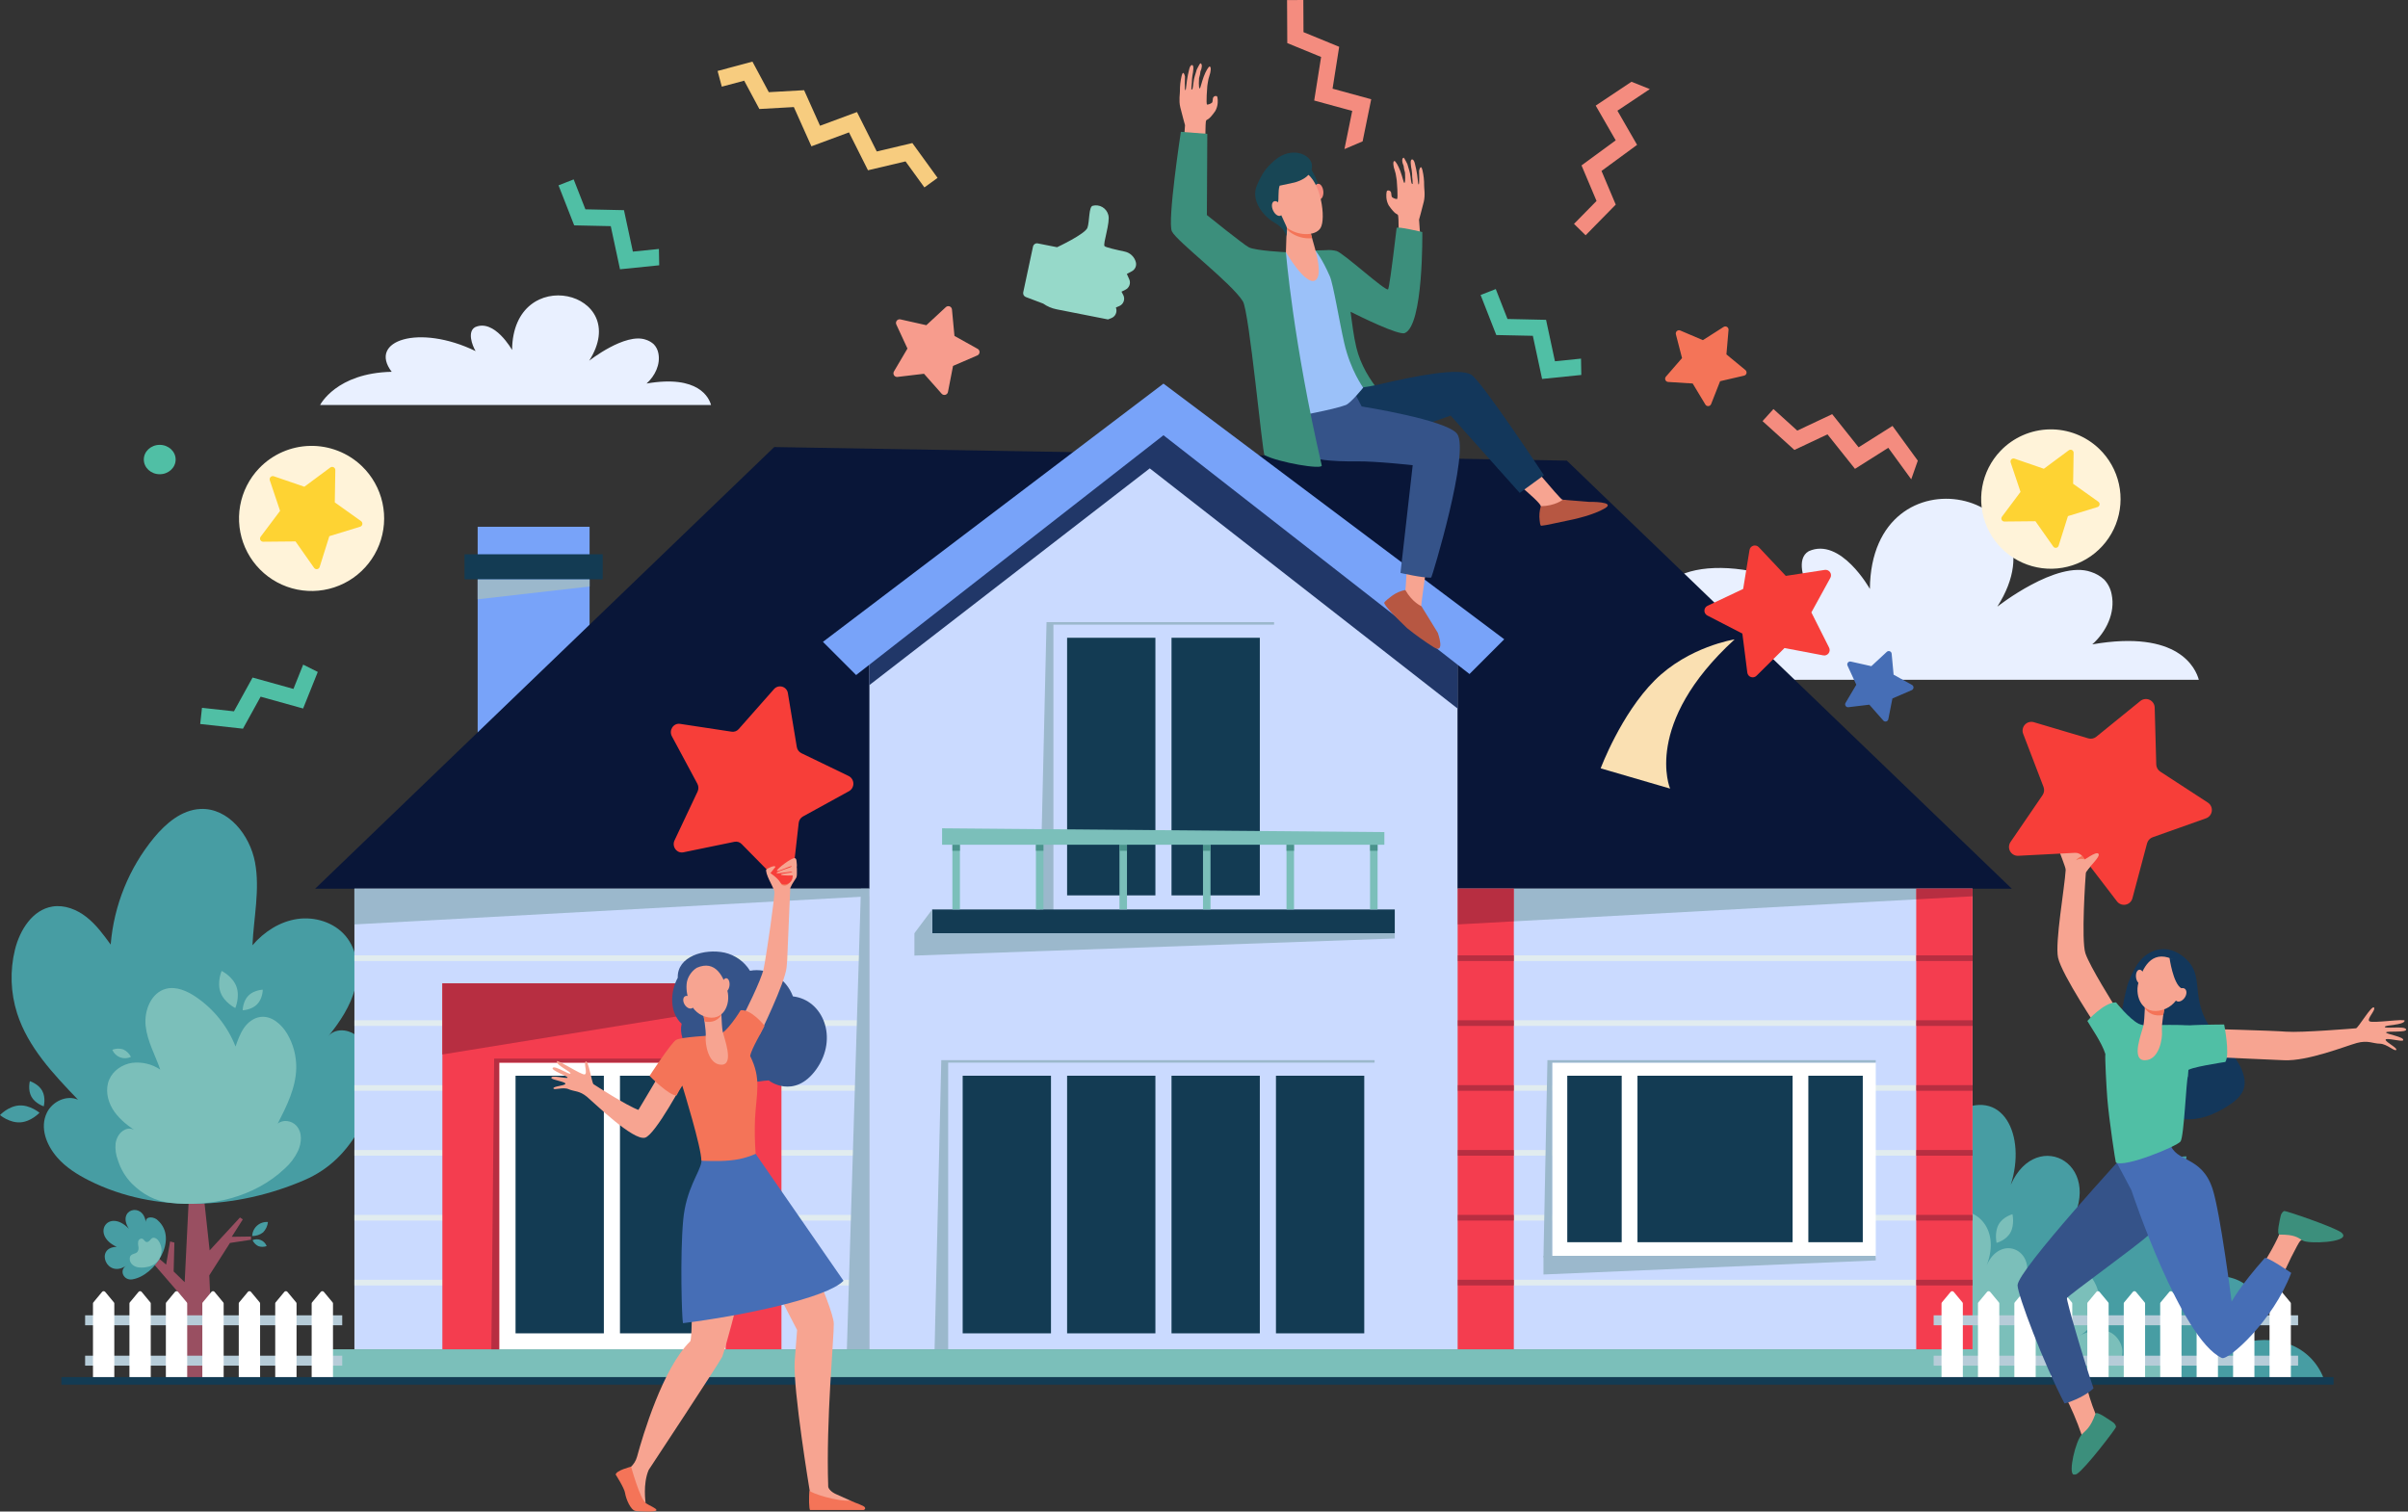 <svg width="446" height="280" viewBox="0 0 446 280" fill="none" xmlns="http://www.w3.org/2000/svg">
<rect x="0" y="0" width="446" height="280" fill="#333333" stroke="none"/>
<g clip-path="url(#clip0)">
<path d="M287.581 125.929H407.257C406.685 123.819 403.534 116.588 387.52 119.364C390.111 117.057 391.828 113.497 391.112 110.102C390.924 109.069 390.44 108.113 389.718 107.351C389.022 106.713 388.195 106.235 387.295 105.951C380.987 103.681 369.937 112.378 369.937 112.378C383.466 91.121 346.583 82.191 346.333 109.099C346.333 109.099 340.925 99.433 335.007 102.106C332.603 103.481 334.088 107.623 335.167 109.439C317.887 101.043 302.157 106.195 309.484 115.773C292.488 116.132 287.581 125.929 287.581 125.929Z" fill="#E9F0FF"/>
<path d="M59.293 75.019H131.693C131.346 73.741 129.439 69.368 119.752 71.046C121.315 69.649 122.356 67.495 121.94 65.442C121.825 64.818 121.532 64.24 121.096 63.779C120.676 63.392 120.175 63.102 119.63 62.931C115.813 61.556 109.127 66.82 109.127 66.82C117.314 53.951 94.998 48.552 94.847 64.835C94.847 64.835 91.575 58.987 87.992 60.606C86.539 61.437 87.436 63.941 88.089 65.041C77.633 59.962 68.118 63.078 72.55 68.874C62.26 69.09 59.293 75.019 59.293 75.019Z" fill="#E9F0FF"/>
<path d="M109.201 97.579H88.47V135.984H109.201V97.579Z" fill="#78A3F9"/>
<path d="M88.47 107.308V111.015L109.201 108.639V107.308H88.47Z" fill="#9BB8CC"/>
<path d="M111.633 102.675H86.035V107.307H111.633V102.675Z" fill="#133B53"/>
<path d="M361.571 255.796H430.539C430.046 254.277 429.222 252.886 428.127 251.724C427.032 250.562 425.693 249.657 424.206 249.075C421.127 247.871 417.713 248.056 414.55 248.959C415.131 248.794 415.913 247.749 416.319 247.306C417.294 246.246 418.076 245.133 418.298 243.673C418.414 242.865 418.364 242.041 418.149 241.254C417.933 240.466 417.559 239.731 417.047 239.094C415.35 236.937 412.393 236.162 409.745 236.44C409.611 236.44 409.479 236.468 409.348 236.49C408.83 236.57 408.323 236.707 407.835 236.899C405.713 237.728 403.84 239.178 402.237 240.772C401.924 241.085 401.633 241.379 401.358 241.71C401.358 241.71 405.844 237.984 406.897 235.146C410.786 227.096 402.559 215.412 392.315 218.719C388.201 220.454 384.841 224.002 382.624 228.184C390.821 215.915 377.235 208.463 372.412 219.5C375.394 210.398 370.943 200.882 361.95 206.221C361.815 206.268 361.703 206.331 361.571 206.381V255.796Z" fill="#479DA3"/>
<path d="M361.571 255.796H402.208C401.918 254.901 401.433 254.082 400.789 253.397C400.144 252.712 399.355 252.179 398.479 251.835C396.666 251.129 394.653 251.235 392.79 251.77C393.728 249.922 392.443 247.431 390.624 246.709C388.804 245.987 386.773 246.59 385.022 247.487C386.532 246.781 387.663 245.299 388.282 243.623C390.574 238.881 385.725 231.995 379.692 233.933C377.267 234.955 375.288 237.059 373.981 239.51C378.808 232.283 370.805 227.891 367.964 234.393C370.73 227.281 365.394 223.108 361.578 224.702L361.571 255.796Z" fill="#7BBFBA"/>
<path d="M403.706 216.925C402.615 217.906 401.037 217.775 401.037 217.775C401.037 217.775 401.227 216.05 402.318 215.068C403.409 214.086 404.988 214.218 404.988 214.218C404.988 214.218 404.797 215.956 403.706 216.925Z" fill="#479DA3"/>
<path d="M372.362 228.325C371.55 229.788 369.799 230.232 369.799 230.232C369.799 230.232 369.365 228.3 370.177 226.837C370.99 225.374 372.741 224.93 372.741 224.93C372.741 224.93 373.175 226.859 372.362 228.325Z" fill="#7BBFBA"/>
<path d="M400.396 213.039C400.858 215.105 399.771 217.178 399.771 217.178C399.771 217.178 397.933 215.896 397.467 213.827C397.001 211.757 398.092 209.688 398.092 209.688C398.092 209.688 399.93 210.97 400.396 213.039Z" fill="#479DA3"/>
<path d="M32.682 255.611L33.742 240.241L25.236 230.395L25.758 229.973L30.772 234.264L31.506 229.973L32.3 230.179L32.163 235.53L34.204 237.515L34.979 221.811L30.816 216.656L31.278 216.259L35.592 219.707L35.87 211.495H36.996L37.74 221.592L38.831 231.626L44.445 225.534L44.973 225.884L42.925 229.107L46.495 229.057V229.654L42.594 230.248L38.765 236.249L39.637 255.611H32.682Z" fill="#994F61"/>
<path d="M68.983 200.014C69.052 198.101 68.908 196.125 68.105 194.387C67.301 192.649 65.729 191.174 63.832 190.902C62.734 190.745 61.509 191.052 60.834 191.927C62.972 189.27 64.926 186.357 65.767 183.049C66.607 179.742 66.192 175.963 63.991 173.359C61.872 170.858 58.333 169.764 55.085 170.233C51.837 170.702 48.896 172.609 46.761 175.103C46.989 169.967 48.174 164.788 47.233 159.739C46.292 154.691 42.278 149.63 37.142 149.855C33.663 150.011 30.734 152.503 28.515 155.188C23.892 160.814 21.096 167.717 20.5 174.975C19.165 173.14 17.805 171.28 16.023 169.88C14.242 168.479 11.941 167.566 9.7 167.932C6.014 168.532 3.67 172.287 2.773 175.91C1.816 179.805 1.953 183.888 3.17 187.71C5.176 193.984 9.884 198.963 14.451 203.715C12.354 202.777 9.709 204.027 8.693 206.1C7.315 208.913 8.627 212.124 10.544 214.349C12.153 216.225 14.295 217.572 16.499 218.682C28.871 224.893 43.929 223.996 56.414 218.591C61.05 216.581 64.285 213.277 66.748 208.826L66.776 208.773C68.255 206.122 68.88 203.058 68.983 200.014Z" fill="#479DA3"/>
<path d="M29.249 226.081C28.671 225.412 26.964 225.143 26.996 226.368C26.492 222.589 21.556 224.021 23.87 227.619C20.075 223.677 16.711 228.722 21.622 230.97C17.449 231.054 19.781 237.009 23.438 234.408C21.957 235.299 22.901 237.253 24.498 236.996C28.74 236.315 33.079 229.544 29.249 226.081Z" fill="#479DA3"/>
<path d="M21.841 214.933C21.456 213.939 21.308 212.869 21.41 211.807C21.56 210.754 22.16 209.719 23.126 209.272C23.399 209.13 23.705 209.062 24.013 209.074C24.321 209.086 24.621 209.178 24.883 209.341C23.32 208.266 21.816 207.031 20.841 205.406C19.866 203.78 19.484 201.704 20.238 199.966C20.963 198.291 22.669 197.153 24.476 196.884C26.305 196.667 28.151 197.11 29.681 198.135C28.743 195.44 27.28 192.877 26.974 190.038C26.668 187.2 27.993 183.871 30.759 183.161C32.635 182.686 34.592 183.546 36.202 184.618C39.56 186.871 42.149 190.096 43.623 193.861C44.042 192.674 44.467 191.467 45.186 190.423C45.905 189.379 46.986 188.547 48.237 188.379C50.294 188.11 52.138 189.729 53.194 191.505C54.325 193.423 54.905 195.617 54.87 197.844C54.804 201.501 53.094 204.902 51.431 208.16C52.397 207.328 54.007 207.575 54.87 208.506C56.051 209.776 55.867 211.701 55.204 213.195C54.603 214.442 53.762 215.557 52.729 216.478C47.139 221.757 38.99 223.686 31.488 222.805C28.7 222.492 26.449 221.242 24.429 219.263C24.423 219.255 24.416 219.247 24.408 219.241C23.228 218.025 22.349 216.55 21.841 214.933V214.933Z" fill="#7BBFBA"/>
<path d="M7.818 202.057C8.527 203.345 8.105 204.94 8.105 204.94C8.105 204.94 6.543 204.449 5.824 203.161C5.105 201.873 5.533 200.279 5.533 200.279C5.533 200.279 7.108 200.773 7.818 202.057Z" fill="#479DA3"/>
<path d="M3.564 204.78C5.583 204.661 7.315 206.131 7.315 206.131C7.315 206.131 5.767 207.791 3.751 207.909C1.735 208.028 0 206.559 0 206.559C0 206.559 1.544 204.899 3.564 204.78Z" fill="#479DA3"/>
<path d="M47.846 230.842C47.372 230.604 46.993 230.213 46.77 229.732C47.014 229.625 47.276 229.569 47.542 229.566C47.808 229.564 48.072 229.616 48.317 229.719C48.562 229.821 48.784 229.972 48.969 230.163C49.154 230.354 49.298 230.581 49.393 230.829C48.894 231.009 48.348 231.013 47.846 230.842V230.842Z" fill="#479DA3"/>
<path d="M48.727 228.294C48.151 228.74 47.44 228.978 46.711 228.969C46.723 228.604 46.809 228.245 46.964 227.914C47.118 227.583 47.339 227.287 47.612 227.044C47.885 226.8 48.204 226.615 48.55 226.499C48.897 226.383 49.263 226.339 49.627 226.368C49.554 227.094 49.236 227.772 48.727 228.294V228.294Z" fill="#479DA3"/>
<path d="M47.624 186.037C46.599 187.091 44.951 187.147 44.951 187.147C44.951 187.147 44.967 185.5 45.992 184.446C47.017 183.393 48.668 183.333 48.668 183.333C48.668 183.333 48.665 184.984 47.624 186.037Z" fill="#7BBFBA"/>
<path d="M22.81 194.387C23.436 194.675 23.945 195.167 24.254 195.784C23.942 195.933 23.603 196.017 23.257 196.031C22.912 196.045 22.567 195.989 22.244 195.865C21.921 195.742 21.626 195.554 21.378 195.313C21.13 195.073 20.933 194.784 20.8 194.465C21.441 194.211 22.15 194.183 22.81 194.387V194.387Z" fill="#7BBFBA"/>
<path d="M43.788 182.752C44.485 184.65 43.582 186.731 43.582 186.731C43.582 186.731 41.544 185.734 40.847 183.837C40.15 181.939 41.05 179.857 41.05 179.857C41.05 179.857 43.088 180.855 43.788 182.752Z" fill="#7BBFBA"/>
<path d="M26.783 234.783C26.421 234.826 26.054 234.826 25.692 234.783C25.176 234.731 24.699 234.488 24.354 234.101C24.206 233.926 24.104 233.716 24.056 233.492C24.009 233.267 24.018 233.034 24.082 232.814C24.304 232.188 25.104 232.345 25.47 231.876C25.559 231.738 25.619 231.585 25.647 231.423C25.675 231.262 25.67 231.097 25.633 230.938C25.56 230.622 25.546 230.296 25.592 229.975C25.62 229.816 25.707 229.672 25.835 229.574C25.964 229.475 26.124 229.427 26.286 229.441C26.526 229.494 26.673 229.725 26.83 229.891C26.874 229.946 26.929 229.991 26.991 230.024C27.053 230.057 27.122 230.077 27.192 230.081C27.789 230.081 27.933 229.178 28.555 229.288C29.177 229.397 29.581 230.091 29.762 230.663C29.929 231.158 29.968 231.687 29.875 232.201C29.782 232.715 29.561 233.197 29.23 233.601C28.618 234.37 27.721 234.658 26.783 234.783Z" fill="#7BBFBA"/>
<path d="M290.2 85.326L143.403 82.812L58.374 164.622H123.722H307.265H372.612L290.2 85.326Z" fill="#091638"/>
<path d="M365.342 164.622H269.957V249.947H365.342V164.622Z" fill="#CADAFF"/>
<path d="M365.344 164.622H354.916V249.947H365.344V164.622Z" fill="#F43D4F"/>
<path d="M280.385 164.622H269.957V249.947H280.385V164.622Z" fill="#F43D4F"/>
<path d="M354.917 176.975H280.385V178.022H354.917V176.975Z" fill="#E1ECEF"/>
<path d="M354.917 188.995H280.385V190.042H354.917V188.995Z" fill="#E1ECEF"/>
<path d="M354.917 201.014H280.385V202.061H354.917V201.014Z" fill="#E1ECEF"/>
<path d="M354.917 213.033H280.385V214.08H354.917V213.033Z" fill="#E1ECEF"/>
<path d="M354.917 225.052H280.385V226.099H354.917V225.052Z" fill="#E1ECEF"/>
<path d="M354.917 237.071H280.385V238.119H354.917V237.071Z" fill="#E1ECEF"/>
<path d="M280.385 176.975H269.957V178.022H280.385V176.975Z" fill="#B72E41"/>
<path d="M280.385 188.995H269.957V190.042H280.385V188.995Z" fill="#B72E41"/>
<path d="M280.385 201.014H269.957V202.061H280.385V201.014Z" fill="#B72E41"/>
<path d="M280.385 213.033H269.957V214.08H280.385V213.033Z" fill="#B72E41"/>
<path d="M280.385 225.052H269.957V226.099H280.385V225.052Z" fill="#B72E41"/>
<path d="M280.385 237.071H269.957V238.119H280.385V237.071Z" fill="#B72E41"/>
<path d="M365.344 176.975H354.916V178.022H365.344V176.975Z" fill="#B72E41"/>
<path d="M365.344 188.995H354.916V190.042H365.344V188.995Z" fill="#B72E41"/>
<path d="M365.344 201.014H354.916V202.061H365.344V201.014Z" fill="#B72E41"/>
<path d="M365.344 213.033H354.916V214.08H365.344V213.033Z" fill="#B72E41"/>
<path d="M365.344 225.052H354.916V226.099H365.344V225.052Z" fill="#B72E41"/>
<path d="M365.344 237.071H354.916V238.119H365.344V237.071Z" fill="#B72E41"/>
<path d="M161.027 164.622H65.642V249.947H161.027V164.622Z" fill="#CADAFF"/>
<path d="M160.214 176.975H65.642V178.022H160.214V176.975Z" fill="#E1ECEF"/>
<path d="M160.214 188.995H65.642V190.042H160.214V188.995Z" fill="#E1ECEF"/>
<path d="M160.214 201.014H65.642V202.061H160.214V201.014Z" fill="#E1ECEF"/>
<path d="M160.214 213.033H65.642V214.08H160.214V213.033Z" fill="#E1ECEF"/>
<path d="M160.214 225.052H65.642V226.099H160.214V225.052Z" fill="#E1ECEF"/>
<path d="M160.214 237.071H65.642V238.119H160.214V237.071Z" fill="#E1ECEF"/>
<path d="M144.737 182.161H81.934V249.944H144.737V182.161Z" fill="#F43D4F"/>
<path d="M144.737 185.143L81.934 195.334V182.161H144.737V185.143Z" fill="#B72E41"/>
<path d="M161.027 249.947H156.854L159.461 164.622H161.027V249.947Z" fill="#9BB8CC"/>
<path d="M161.027 166.031L65.642 171.245V164.622H161.027V166.031Z" fill="#9BB8CC"/>
<path d="M280.385 164.622V170.673L354.917 166.6V164.622H280.385Z" fill="#9BB8CC"/>
<path d="M354.916 164.622V166.6L365.341 166.031V164.622H354.916Z" fill="#B72E41"/>
<path d="M269.957 164.622V171.245L280.385 170.673V164.622H269.957Z" fill="#B72E41"/>
<path d="M269.957 249.947H161.027V117.295L215.493 74.791L269.957 117.295V249.947Z" fill="#CADAFF"/>
<path d="M215.493 74.791L161.027 117.295V126.907L212.955 86.764L269.957 131.243V117.295L215.493 74.791Z" fill="#213768"/>
<path d="M278.609 118.423L215.493 71.062L152.421 118.898L158.567 125.047L215.493 80.627L272.176 124.859L278.609 118.423Z" fill="#78A3F9"/>
<path d="M368.327 249.947H59.374V255.796H368.327V249.947Z" fill="#7BBFBA"/>
<path d="M134.384 196.84H92.456V249.947H134.384V196.84Z" fill="white"/>
<path d="M111.843 199.272H95.488V246.993H111.843V199.272Z" fill="#133B53"/>
<path d="M131.183 199.272H114.828V246.993H131.183V199.272Z" fill="#133B53"/>
<path d="M134.384 196.1H92.456H92.05H91.525L91.009 249.947H92.456V196.84H134.384V196.1Z" fill="#B72E41"/>
<path d="M347.42 196.84H287.496V232.936H347.42V196.84Z" fill="white"/>
<path d="M300.365 199.272H290.284V230.11H300.365V199.272Z" fill="#133B53"/>
<path d="M332.016 199.272H303.288V230.11H332.016V199.272Z" fill="#133B53"/>
<path d="M345.016 199.272H334.935V230.11H345.016V199.272Z" fill="#133B53"/>
<path d="M347.417 196.378H287.496H286.608L285.874 232.936H287.496V196.841H347.417V196.378Z" fill="#9BB8CC"/>
<path d="M287.496 232.629H347.417V233.486L285.874 236.09V232.629H287.496Z" fill="#9BB8CC"/>
<path d="M194.659 199.272H178.304V246.993H194.659V199.272Z" fill="#133B53"/>
<path d="M213.999 199.272H197.644V246.993H213.999V199.272Z" fill="#133B53"/>
<path d="M233.339 199.272H216.984V246.993H233.339V199.272Z" fill="#133B53"/>
<path d="M252.683 199.272H236.328V246.993H252.683V199.272Z" fill="#133B53"/>
<path d="M254.596 196.378H174.343L173.099 249.947H175.619V196.841H254.596V196.378Z" fill="#9BB8CC"/>
<path d="M213.999 118.142H197.644V165.863H213.999V118.142Z" fill="#133B53"/>
<path d="M233.339 118.142H216.984V165.863H233.339V118.142Z" fill="#133B53"/>
<path d="M235.983 115.247H193.836L192.592 168.816H195.112V115.71H235.983V115.247Z" fill="#9BB8CC"/>
<path d="M258.334 168.473H172.652V172.874H258.334V168.473Z" fill="#133B53"/>
<path d="M258.334 172.874H172.652V168.473L169.363 172.874V177.016L258.334 173.849V172.874Z" fill="#9BB8CC"/>
<path d="M177.791 156.476H176.4V168.473H177.791V156.476Z" fill="#7BBFBA"/>
<path d="M224.205 156.476H222.814V168.473H224.205V156.476Z" fill="#7BBFBA"/>
<path d="M208.735 156.476H207.344V168.473H208.735V156.476Z" fill="#7BBFBA"/>
<path d="M239.675 156.476H238.284V168.473H239.675V156.476Z" fill="#7BBFBA"/>
<path d="M193.261 156.476H191.87V168.473H193.261V156.476Z" fill="#7BBFBA"/>
<path d="M255.149 156.476H253.758V168.473H255.149V156.476Z" fill="#7BBFBA"/>
<path d="M177.791 156.476H176.4V157.604H177.791V156.476Z" fill="#4A938C"/>
<path d="M224.205 156.476H222.814V157.604H224.205V156.476Z" fill="#4A938C"/>
<path d="M208.735 156.476H207.344V157.604H208.735V156.476Z" fill="#4A938C"/>
<path d="M239.675 156.476H238.284V157.604H239.675V156.476Z" fill="#4A938C"/>
<path d="M193.261 156.476H191.87V157.604H193.261V156.476Z" fill="#4A938C"/>
<path d="M255.149 156.476H253.758V157.604H255.149V156.476Z" fill="#4A938C"/>
<path d="M256.406 156.475H174.49V153.437L256.406 154.143V156.475Z" fill="#7BBFBA"/>
<path d="M63.385 243.655H15.764V245.496H63.385V243.655Z" fill="#B6CCD8"/>
<path d="M63.385 251.135H15.764V252.976H63.385V251.135Z" fill="#B6CCD8"/>
<path d="M20.812 255.612H17.58C17.488 255.614 17.398 255.58 17.331 255.517C17.264 255.454 17.224 255.366 17.221 255.274V241.464C17.222 241.388 17.248 241.316 17.296 241.257L18.912 239.31C18.947 239.269 18.991 239.236 19.04 239.213C19.089 239.191 19.142 239.179 19.196 239.179C19.25 239.179 19.304 239.191 19.353 239.213C19.402 239.236 19.445 239.269 19.481 239.31L21.097 241.257C21.146 241.315 21.173 241.388 21.172 241.464V255.274C21.169 255.366 21.129 255.454 21.062 255.517C20.994 255.58 20.905 255.614 20.812 255.612V255.612Z" fill="white"/>
<path d="M27.561 255.612H24.332C24.24 255.614 24.15 255.58 24.083 255.517C24.015 255.454 23.976 255.366 23.973 255.274V241.464C23.972 241.388 23.999 241.315 24.048 241.257L25.664 239.31C25.699 239.269 25.743 239.236 25.792 239.213C25.841 239.191 25.894 239.179 25.948 239.179C26.002 239.179 26.056 239.191 26.105 239.213C26.154 239.236 26.198 239.269 26.233 239.31L27.846 241.257C27.896 241.314 27.924 241.388 27.924 241.464V255.274C27.92 255.367 27.88 255.454 27.812 255.517C27.744 255.58 27.654 255.614 27.561 255.612Z" fill="white"/>
<path d="M34.313 255.612H31.081C30.989 255.614 30.899 255.58 30.832 255.517C30.765 255.454 30.725 255.366 30.722 255.274V241.464C30.723 241.388 30.749 241.316 30.797 241.257L32.413 239.31C32.448 239.269 32.492 239.236 32.541 239.213C32.59 239.191 32.643 239.179 32.697 239.179C32.751 239.179 32.805 239.191 32.854 239.213C32.903 239.236 32.947 239.269 32.982 239.31L34.598 241.257C34.647 241.315 34.674 241.388 34.673 241.464V255.274C34.67 255.366 34.63 255.454 34.563 255.517C34.495 255.58 34.406 255.614 34.313 255.612V255.612Z" fill="white"/>
<path d="M41.062 255.612H37.833C37.741 255.614 37.651 255.58 37.584 255.517C37.517 255.454 37.477 255.366 37.474 255.274V241.464C37.473 241.388 37.499 241.315 37.549 241.257L39.165 239.31C39.2 239.269 39.244 239.236 39.293 239.213C39.342 239.191 39.395 239.179 39.449 239.179C39.503 239.179 39.557 239.191 39.606 239.213C39.655 239.236 39.699 239.269 39.734 239.31L41.347 241.257C41.397 241.314 41.425 241.388 41.425 241.464V255.274C41.421 255.367 41.38 255.454 41.313 255.517C41.245 255.58 41.155 255.614 41.062 255.612Z" fill="white"/>
<path d="M47.814 255.612H44.582C44.49 255.614 44.4 255.58 44.333 255.517C44.266 255.454 44.226 255.366 44.223 255.274V241.464C44.224 241.388 44.25 241.316 44.298 241.257L45.914 239.31C45.949 239.269 45.993 239.236 46.042 239.213C46.091 239.191 46.144 239.179 46.198 239.179C46.252 239.179 46.306 239.191 46.355 239.213C46.404 239.236 46.447 239.269 46.483 239.31L48.099 241.257C48.148 241.315 48.175 241.388 48.174 241.464V255.274C48.171 255.366 48.131 255.454 48.064 255.517C47.996 255.58 47.907 255.614 47.814 255.612V255.612Z" fill="white"/>
<path d="M54.563 255.612H51.334C51.242 255.614 51.152 255.58 51.085 255.517C51.017 255.454 50.978 255.366 50.975 255.274V241.464C50.974 241.388 51.001 241.315 51.05 241.257L52.666 239.31C52.701 239.269 52.745 239.236 52.794 239.213C52.843 239.191 52.896 239.179 52.95 239.179C53.004 239.179 53.058 239.191 53.107 239.213C53.156 239.236 53.2 239.269 53.235 239.31L54.848 241.257C54.898 241.314 54.926 241.388 54.926 241.464V255.274C54.922 255.367 54.881 255.454 54.814 255.517C54.746 255.58 54.656 255.614 54.563 255.612V255.612Z" fill="white"/>
<path d="M61.315 255.612H58.083C57.991 255.614 57.901 255.58 57.834 255.517C57.767 255.454 57.727 255.366 57.724 255.274V241.464C57.725 241.388 57.751 241.316 57.799 241.257L59.415 239.31C59.45 239.269 59.494 239.236 59.543 239.213C59.592 239.191 59.645 239.179 59.699 239.179C59.753 239.179 59.807 239.191 59.856 239.213C59.905 239.236 59.949 239.269 59.984 239.31L61.6 241.257C61.649 241.315 61.676 241.388 61.675 241.464V255.274C61.672 255.366 61.632 255.454 61.565 255.517C61.497 255.58 61.408 255.614 61.315 255.612V255.612Z" fill="white"/>
<path d="M425.647 243.655H358.142V245.496H425.647V243.655Z" fill="#B6CCD8"/>
<path d="M425.647 251.135H358.142V252.976H425.647V251.135Z" fill="#B6CCD8"/>
<path d="M363.191 255.612H359.959C359.866 255.614 359.777 255.58 359.709 255.517C359.642 255.454 359.602 255.366 359.599 255.274V241.464C359.6 241.388 359.627 241.316 359.674 241.257L361.29 239.31C361.325 239.269 361.369 239.236 361.418 239.213C361.467 239.191 361.521 239.179 361.575 239.179C361.629 239.179 361.682 239.191 361.731 239.213C361.78 239.236 361.824 239.269 361.859 239.31L363.475 241.257C363.524 241.315 363.551 241.388 363.55 241.464V255.274C363.547 255.366 363.507 255.454 363.44 255.517C363.373 255.58 363.283 255.614 363.191 255.612V255.612Z" fill="white"/>
<path d="M369.94 255.612H366.711C366.618 255.614 366.529 255.58 366.461 255.517C366.394 255.454 366.354 255.366 366.351 255.274V241.464C366.35 241.388 366.377 241.315 366.426 241.257L368.042 239.31C368.077 239.269 368.121 239.236 368.17 239.213C368.219 239.191 368.273 239.179 368.327 239.179C368.381 239.179 368.434 239.191 368.483 239.213C368.532 239.236 368.576 239.269 368.611 239.31L370.224 241.257C370.274 241.314 370.302 241.388 370.302 241.464V255.274C370.298 255.367 370.258 255.454 370.19 255.517C370.122 255.58 370.032 255.614 369.94 255.612V255.612Z" fill="white"/>
<path d="M376.691 255.612H373.45C373.357 255.614 373.268 255.58 373.201 255.517C373.133 255.454 373.094 255.366 373.09 255.274V241.464C373.091 241.388 373.118 241.316 373.165 241.257L374.781 239.31C374.817 239.269 374.86 239.236 374.909 239.213C374.959 239.191 375.012 239.179 375.066 239.179C375.12 239.179 375.173 239.191 375.222 239.213C375.272 239.236 375.315 239.269 375.35 239.31L376.966 241.257C377.016 241.315 377.042 241.388 377.042 241.464V255.274C377.038 255.365 377 255.45 376.935 255.513C376.869 255.576 376.782 255.612 376.691 255.612V255.612Z" fill="white"/>
<path d="M383.453 255.612H380.224C380.131 255.614 380.042 255.58 379.974 255.517C379.907 255.454 379.868 255.366 379.864 255.274V241.464C379.864 241.388 379.89 241.315 379.939 241.257L381.555 239.31C381.591 239.269 381.634 239.236 381.683 239.213C381.732 239.191 381.786 239.179 381.84 239.179C381.894 239.179 381.947 239.191 381.996 239.213C382.045 239.236 382.089 239.269 382.124 239.31L383.737 241.257C383.788 241.314 383.815 241.388 383.815 241.464V255.274C383.811 255.367 383.771 255.454 383.703 255.517C383.635 255.58 383.546 255.614 383.453 255.612V255.612Z" fill="white"/>
<path d="M390.193 255.612H386.961C386.868 255.614 386.779 255.58 386.711 255.517C386.644 255.454 386.604 255.366 386.601 255.274V241.464C386.602 241.388 386.629 241.316 386.676 241.257L388.292 239.31C388.327 239.269 388.371 239.236 388.42 239.213C388.469 239.191 388.523 239.179 388.577 239.179C388.631 239.179 388.684 239.191 388.733 239.213C388.782 239.236 388.826 239.269 388.861 239.31L390.477 241.257C390.526 241.315 390.553 241.388 390.552 241.464V255.274C390.549 255.366 390.509 255.454 390.442 255.517C390.375 255.58 390.285 255.614 390.193 255.612Z" fill="white"/>
<path d="M396.942 255.612H393.712C393.62 255.614 393.531 255.58 393.463 255.517C393.396 255.454 393.356 255.366 393.353 255.274V241.464C393.352 241.388 393.379 241.315 393.428 241.257L395.044 239.31C395.079 239.269 395.123 239.236 395.172 239.213C395.221 239.191 395.275 239.179 395.329 239.179C395.383 239.179 395.436 239.191 395.485 239.213C395.534 239.236 395.578 239.269 395.613 239.31L397.226 241.257C397.276 241.314 397.304 241.388 397.304 241.464V255.274C397.3 255.367 397.26 255.454 397.192 255.517C397.124 255.58 397.034 255.614 396.942 255.612V255.612Z" fill="white"/>
<path d="M403.694 255.612H400.462C400.369 255.614 400.28 255.58 400.212 255.517C400.145 255.454 400.105 255.366 400.102 255.274V241.464C400.103 241.388 400.13 241.316 400.177 241.257L401.793 239.31C401.828 239.269 401.872 239.236 401.921 239.213C401.97 239.191 402.024 239.179 402.078 239.179C402.132 239.179 402.185 239.191 402.234 239.213C402.283 239.236 402.327 239.269 402.362 239.31L403.978 241.257C404.027 241.315 404.054 241.388 404.053 241.464V255.274C404.05 255.366 404.01 255.454 403.943 255.517C403.876 255.58 403.786 255.614 403.694 255.612Z" fill="white"/>
<path d="M410.442 255.612H407.21C407.118 255.614 407.028 255.58 406.96 255.517C406.892 255.454 406.852 255.367 406.848 255.274V241.464C406.848 241.388 406.876 241.314 406.926 241.257L408.542 239.31C408.577 239.269 408.621 239.236 408.67 239.213C408.719 239.191 408.772 239.179 408.826 239.179C408.88 239.179 408.934 239.191 408.983 239.213C409.032 239.236 409.076 239.269 409.111 239.31L410.724 241.257C410.774 241.314 410.802 241.388 410.802 241.464V255.274C410.798 255.366 410.758 255.453 410.691 255.516C410.624 255.579 410.535 255.613 410.442 255.612V255.612Z" fill="white"/>
<path d="M417.195 255.612H413.963C413.87 255.614 413.781 255.58 413.713 255.517C413.646 255.454 413.606 255.366 413.603 255.274V241.464C413.602 241.388 413.629 241.315 413.678 241.257L415.294 239.31C415.329 239.269 415.373 239.236 415.422 239.213C415.471 239.191 415.525 239.179 415.579 239.179C415.633 239.179 415.686 239.191 415.735 239.213C415.784 239.236 415.828 239.269 415.863 239.31L417.479 241.257C417.528 241.315 417.555 241.388 417.554 241.464V255.274C417.551 255.366 417.511 255.454 417.444 255.517C417.377 255.58 417.287 255.614 417.195 255.612V255.612Z" fill="white"/>
<path d="M423.943 255.612H420.714C420.621 255.614 420.532 255.58 420.464 255.517C420.396 255.454 420.356 255.367 420.352 255.274V241.464C420.352 241.388 420.379 241.314 420.43 241.257L422.043 239.31C422.078 239.269 422.122 239.236 422.171 239.213C422.22 239.191 422.273 239.179 422.327 239.179C422.381 239.179 422.435 239.191 422.484 239.213C422.533 239.236 422.576 239.269 422.612 239.31L424.228 241.257C424.278 241.314 424.306 241.388 424.306 241.464V255.274C424.302 255.367 424.261 255.454 424.194 255.517C424.126 255.58 424.036 255.614 423.943 255.612V255.612Z" fill="white"/>
<path d="M432.218 255.096H11.363V256.493H432.218V255.096Z" fill="#133B53"/>
<path d="M388.789 83.128C390.632 84.896 391.91 87.17 392.46 89.663C393.011 92.157 392.809 94.757 391.882 97.136C390.954 99.515 389.342 101.566 387.249 103.029C385.156 104.491 382.676 105.3 380.123 105.354C377.57 105.407 375.059 104.702 372.907 103.328C370.754 101.954 369.058 99.973 368.032 97.635C367.006 95.296 366.696 92.706 367.142 90.192C367.588 87.678 368.769 85.352 370.537 83.51C372.907 81.04 376.161 79.612 379.584 79.54C383.007 79.469 386.317 80.759 388.789 83.128V83.128Z" fill="#FFF3D9"/>
<path d="M388.508 93.922L383.015 95.607L381.29 101.09C381.259 101.19 381.201 101.28 381.122 101.348C381.043 101.417 380.946 101.462 380.842 101.478C380.739 101.494 380.633 101.48 380.537 101.439C380.441 101.397 380.358 101.329 380.299 101.243L376.995 96.554L371.249 96.61C371.144 96.612 371.042 96.584 370.952 96.529C370.862 96.475 370.79 96.397 370.743 96.303C370.696 96.21 370.675 96.105 370.685 96.001C370.694 95.896 370.733 95.797 370.796 95.713L374.234 91.118L372.406 85.669C372.372 85.57 372.367 85.464 372.39 85.362C372.414 85.259 372.466 85.166 372.541 85.092C372.615 85.018 372.708 84.967 372.811 84.943C372.913 84.92 373.019 84.926 373.119 84.96L378.555 86.835L383.172 83.413C383.256 83.351 383.355 83.314 383.459 83.306C383.563 83.298 383.667 83.319 383.76 83.367C383.853 83.415 383.931 83.487 383.984 83.576C384.038 83.665 384.066 83.768 384.066 83.872L383.975 89.618L388.664 92.953C388.743 93.015 388.804 93.096 388.841 93.19C388.878 93.283 388.889 93.385 388.873 93.484C388.857 93.583 388.814 93.676 388.75 93.753C388.686 93.83 388.602 93.888 388.508 93.922Z" fill="#FED333"/>
<path d="M321.278 118.442C321.278 118.442 312.779 119.752 306.499 126.013C300.219 132.274 296.471 142.33 296.471 142.33L309.328 146.081C309.328 146.081 304.189 134.09 321.278 118.442Z" fill="#FAE0B2"/>
<path d="M323.632 124.609L322.713 117.366L316.223 114.019C316.058 113.933 315.919 113.802 315.823 113.642C315.728 113.481 315.679 113.297 315.682 113.11C315.685 112.923 315.74 112.741 315.842 112.584C315.943 112.427 316.086 112.301 316.255 112.221L322.86 109.095L324.038 101.89C324.068 101.705 324.149 101.532 324.272 101.391C324.395 101.249 324.555 101.145 324.734 101.091C324.913 101.036 325.104 101.032 325.285 101.081C325.466 101.129 325.63 101.228 325.758 101.365L330.759 106.679L337.977 105.572C338.162 105.544 338.352 105.568 338.524 105.641C338.696 105.715 338.844 105.836 338.952 105.989C339.059 106.143 339.121 106.323 339.131 106.51C339.141 106.697 339.099 106.884 339.008 107.048L335.495 113.447L338.777 119.967C338.861 120.134 338.897 120.322 338.881 120.508C338.864 120.695 338.796 120.873 338.683 121.022C338.571 121.172 338.418 121.287 338.244 121.355C338.069 121.422 337.879 121.44 337.696 121.405L330.522 120.042L325.336 125.178C325.204 125.31 325.038 125.403 324.856 125.446C324.675 125.489 324.485 125.48 324.308 125.421C324.131 125.362 323.974 125.255 323.854 125.111C323.735 124.968 323.658 124.794 323.632 124.609V124.609Z" fill="#F73E39"/>
<path d="M263.705 37.383C263.392 38.665 262.829 40.693 262.829 40.693C262.876 41.25 263.039 43.572 263.236 46.414L259.056 44.742C259.056 44.742 259.106 40.109 258.919 39.824C258.731 39.54 258.497 39.884 257.215 38.052C256.964 37.597 256.815 37.094 256.777 36.577C256.777 36.577 256.699 35.414 256.962 35.304C257.085 35.263 257.219 35.267 257.339 35.316C257.46 35.364 257.559 35.455 257.618 35.57C257.712 35.77 257.687 36.239 257.781 36.442C257.875 36.645 258.481 36.883 258.737 36.87C258.994 36.858 258.703 33.432 258.703 33.432C258.703 33.432 258.562 32.46 258.49 32.141C258.419 31.822 258.178 31.075 258.178 31.075C258.178 31.075 257.887 29.921 258.247 29.825C258.459 29.774 258.997 30.712 259.366 31.7C259.763 32.772 259.991 33.91 260.103 33.888C260.369 33.851 260.229 31.972 260.229 31.972C260.097 31.559 260.01 31.134 259.969 30.703C259.716 30.206 259.55 29.281 259.994 29.206C260.075 29.206 260.657 30.365 260.657 30.365C260.657 30.365 260.885 31.191 261.019 31.578C261.254 32.26 261.291 33.335 261.413 33.81C261.516 34.204 261.607 34.041 261.651 34.057C261.647 33.629 261.617 33.202 261.56 32.779C261.565 32.36 261.534 31.942 261.466 31.528C261.375 31.096 261.316 30.659 261.288 30.218C261.216 29.246 261.829 29.346 262.038 30.218C262.12 30.556 262.204 30.928 262.289 31.303C262.62 32.76 262.601 34.166 262.767 34.176C262.932 34.185 262.836 31.634 262.836 31.634C262.836 31.634 263.148 30.218 263.461 31.531C263.679 32.453 263.784 33.398 263.773 34.345C263.748 34.767 264.017 36.098 263.705 37.383Z" fill="#F8A492"/>
<path d="M263.433 42.985C263.433 42.985 258.725 41.86 258.678 42.238C257.69 50.522 257.246 53.519 257.078 53.604C256.506 53.898 248.95 46.98 247.59 46.511C246.933 46.333 246.249 46.276 245.571 46.345L243.649 46.398H243.592V47.908C245.402 49.534 249.532 74.166 249.888 74.166C250.244 74.166 258.459 76.207 258.328 75.52C258.306 75.407 252.783 70.887 251.216 64.363C250.688 62.175 250.429 59.818 250.144 57.755C251.964 58.665 259.063 62.16 260.188 61.697C263.68 60.256 263.433 42.985 263.433 42.985Z" fill="#3C8F7C"/>
<path d="M277.521 86.735C277.521 86.735 285.133 92.697 285.389 93.753C285.755 95.278 292.723 93.275 291.044 92.965C290.656 92.893 289.418 92.581 289.318 92.525C288.771 92.234 282 84.085 282 84.085L277.521 86.735Z" fill="#F7A491"/>
<path d="M294.311 92.966L289.453 92.572C289.453 92.572 288.062 93.719 285.389 93.772C285.127 94.629 285.051 95.531 285.167 96.42C285.202 96.664 285.242 97.408 285.48 97.392C286.38 97.329 288.772 96.736 291.497 96.189C291.497 96.189 295.161 95.413 297.274 94.147C299.387 92.881 294.311 92.966 294.311 92.966Z" fill="#B75742"/>
<path d="M243.411 71.781C247.323 72.309 251.297 72.137 255.149 71.274C262.282 69.605 270.172 68.061 272.482 69.399C274.358 70.48 285.958 88.033 285.958 88.033L281.472 91.309L268.681 76.986C268.681 76.986 252.364 83.006 248.7 82.337C240.357 80.824 240.238 74.16 243.411 71.781Z" fill="#13375B"/>
<path d="M249.513 68.236L255.089 74.867L244.742 78.017L243.417 71.781L249.513 68.236Z" fill="#13375B"/>
<path d="M260.844 98.511C260.844 98.511 260.507 107.717 260.297 109.276C260.088 110.836 264.205 115.503 263.676 113.878C263.558 113.503 263.245 112.265 263.245 112.149C263.245 111.524 264.771 101.03 264.771 101.03L260.844 98.511Z" fill="#F7A491"/>
<path d="M266.309 117.232L263.27 112.29C263.27 112.29 261.598 111.612 260.282 109.289C259.404 109.463 258.574 109.824 257.85 110.349C257.65 110.496 256.287 111.493 256.381 111.721C256.731 112.568 258.569 114.378 260.613 116.357C262.212 117.642 263.881 118.836 265.615 119.933C267.722 121.193 266.309 117.232 266.309 117.232Z" fill="#B75742"/>
<path d="M269.881 80.362C267.931 77.764 252.201 75.294 252.201 75.294L247.825 66.855L238.134 72.834C238.134 72.834 239.103 80.552 239.832 82.615C240.801 85.363 247.334 85.504 251.301 85.463C254.964 85.426 261.654 86.173 261.654 86.173L259.391 106.135C259.391 106.135 263.839 107.148 265.089 106.985C265.211 106.976 272.304 83.594 269.881 80.362Z" fill="#355389"/>
<path d="M243.645 46.414L238.172 46.727L238.009 46.773C237.562 46.855 237.969 62.8 238.366 68.758C238.763 74.716 239.569 77.217 239.569 77.217C239.569 77.217 246.993 75.898 249.26 75.029C250.197 74.663 252.492 71.803 252.492 71.803C252.492 71.803 250.157 68.677 248.978 63.557C248.072 59.621 246.95 52.641 246.309 51.184C244.849 47.818 243.645 46.414 243.645 46.414Z" fill="#9BC1F9"/>
<path d="M238.328 41.888L238.172 46.72C238.172 46.72 241.717 52.825 243.533 51.972C245.061 51.259 243.705 46.617 243.705 46.617C243.705 46.617 243.442 45.551 243.08 44.329C242.813 43.535 242.66 42.706 242.626 41.869C242.661 40.218 238.328 41.888 238.328 41.888Z" fill="#F7A491"/>
<path d="M242.623 41.869C242.661 40.218 238.328 41.888 238.328 41.888V42.36C238.46 42.567 238.624 42.752 238.813 42.91C240.012 43.837 241.52 44.272 243.029 44.126C242.79 43.396 242.653 42.636 242.623 41.869V41.869Z" fill="#F47458"/>
<path d="M242.561 30.869C242.561 30.869 244.368 33.591 244.502 35.87C244.597 37.165 244.478 38.467 244.152 39.724L238.356 32.8L242.561 30.869Z" fill="#184655"/>
<path d="M245.099 35.411C245.183 36.214 244.87 36.902 244.405 36.949C243.939 36.996 243.495 36.386 243.411 35.583C243.326 34.779 243.642 34.095 244.108 34.045C244.573 33.995 245.017 34.611 245.099 35.411Z" fill="#F48C7F"/>
<path d="M236.484 33.92C236.349 33.889 236.365 40.556 238.297 42.125C240.229 43.695 243.592 43.832 244.574 42.251C245.658 40.503 244.627 33.479 241.76 31.988C238.894 30.497 236.484 33.92 236.484 33.92Z" fill="#F7A491"/>
<path d="M235.993 29.784C234.517 31.078 233.805 32.022 232.807 34.323C231.579 37.136 234.014 40.078 236.055 41.24C238.097 42.403 238.265 43.813 238.265 43.813L238.35 42.947C238.39 42.681 238.382 42.41 238.325 42.147C238.252 41.903 238.155 41.668 238.034 41.444C237.859 41.072 237.303 39.799 237.096 39.465C236.521 38.577 236.409 38.386 236.693 37.542C236.912 36.895 236.659 35.467 237.006 34.398L239.753 33.807C239.753 33.807 241.473 33.391 242.342 32.391C244.814 29.515 239.885 26.305 235.993 29.784Z" fill="#184655"/>
<path d="M237.334 38.274C237.672 39.005 237.603 39.759 237.178 39.952C236.753 40.146 236.134 39.718 235.796 38.986C235.459 38.255 235.527 37.502 235.952 37.305C236.378 37.108 236.996 37.542 237.334 38.274Z" fill="#F7A491"/>
<path d="M218.61 19.884C218.922 21.169 219.485 23.194 219.485 23.194C219.441 23.754 219.275 26.073 219.078 28.918L223.258 27.246C223.258 27.246 223.208 22.61 223.395 22.328C223.583 22.047 223.817 22.388 225.099 20.553C225.35 20.099 225.499 19.595 225.537 19.078C225.537 19.078 225.615 17.915 225.352 17.805C225.229 17.765 225.095 17.77 224.975 17.819C224.854 17.868 224.755 17.959 224.696 18.074C224.602 18.274 224.627 18.743 224.533 18.943C224.439 19.143 223.833 19.387 223.58 19.375C223.327 19.362 223.611 15.936 223.611 15.936C223.611 15.936 223.752 14.964 223.824 14.645C223.886 14.373 224.136 13.576 224.136 13.576C224.136 13.576 224.427 12.422 224.067 12.325C223.855 12.272 223.317 13.21 222.948 14.201C222.551 15.273 222.323 16.408 222.214 16.389C221.945 16.355 222.086 14.473 222.086 14.473C222.218 14.067 222.305 13.648 222.345 13.223C222.598 12.723 222.764 11.8 222.323 11.722C222.239 11.722 221.657 12.882 221.657 12.882C221.657 12.882 221.429 13.71 221.295 14.095C221.06 14.776 221.023 15.851 220.901 16.327C220.798 16.721 220.707 16.558 220.663 16.577C220.667 16.148 220.697 15.72 220.754 15.295C220.751 14.877 220.782 14.458 220.848 14.045C220.94 13.613 221 13.175 221.029 12.735C221.098 11.763 220.488 11.863 220.276 12.754C220.194 13.091 220.11 13.46 220.026 13.835C219.713 15.295 219.713 16.699 219.547 16.711C219.382 16.724 219.479 14.167 219.479 14.167C219.479 14.167 219.166 12.754 218.853 14.067C218.635 14.988 218.53 15.933 218.541 16.88C218.566 17.271 218.297 18.602 218.61 19.884Z" fill="#F8A492"/>
<path d="M238.172 46.72C238.172 46.72 232.748 46.467 231.348 45.836C230.501 45.451 223.533 39.834 223.533 39.834L223.611 24.795L218.716 24.42C218.716 24.42 216.174 41.044 217.056 42.863C217.966 44.739 228.169 52.478 230.21 55.836C231.385 57.771 233.836 84.072 234.208 84.31C236.846 85.682 245.002 87.054 244.808 86.223C239.488 63.185 238.172 46.72 238.172 46.72Z" fill="#3C8F7C"/>
<path d="M135.088 216.847C135.209 216.9 133.437 219.185 131.712 220.801C130.317 222.548 129.011 224.618 128.561 226.875C127.876 230.313 128.445 247.253 127.851 248.459C122.74 253.461 119.039 265.999 117.998 269.825C117.795 270.571 117.386 271.244 116.816 271.766V271.766L117.045 276.09L119.583 278.431C119.583 278.431 119.02 274.905 120.149 272.292C120.149 272.292 133.018 252.801 133.781 251.31C135.253 247.068 140.567 225.334 140.567 225.334L141.802 220.332L135.088 216.847Z" fill="#F7A491"/>
<path d="M114.034 273.16C114.034 273.16 115.641 275.636 115.778 276.599C115.916 277.562 116.772 279.756 117.72 279.894C117.935 279.925 121.618 280.206 121.59 279.734C121.571 279.384 120.236 278.881 119.617 278.453C118.548 277.715 116.888 271.694 116.888 271.694C116.888 271.694 114.103 272.385 114.034 273.16Z" fill="#F47458"/>
<path d="M146.088 224.358C146.088 224.358 154.378 242.082 154.431 245.199C154.475 247.871 152.98 262.857 153.396 275.339C153.412 275.789 153.984 276.389 154.815 276.768C155.281 276.983 157.538 277.99 157.538 277.99L157.851 278.8L150.073 278.246L149.964 276.124C149.964 276.124 146.869 257.453 147.185 252.173C147.235 251.341 147.638 246.377 147.638 246.377L138.289 228.325L144.168 220.598L146.088 224.358Z" fill="#F7A491"/>
<path d="M146.866 184.574C145.616 181.227 142.328 179.201 138.911 179.826C138.389 178.985 137.706 178.256 136.901 177.681C136.097 177.105 135.186 176.694 134.222 176.472C130.471 175.669 125.394 177.15 125.532 181.123C124.075 183.793 124.019 187.607 126.248 189.638C125.472 193.227 128.833 196.697 133.203 196.569C134.725 199.069 137.623 200.692 140.505 200.348C141.142 200.242 141.783 200.171 142.428 200.135C142.209 200.095 147.06 203.815 151.18 198.097C155.353 192.261 152.406 185.196 146.866 184.574Z" fill="#355389"/>
<path d="M146.369 164.503C146.574 164.019 146.83 163.558 147.132 163.127L147.444 162.655C147.477 162.59 147.506 162.523 147.532 162.455C147.673 162.036 147.566 160.689 147.566 160.689L144.728 161.377L144.103 163.012C143.478 162.721 142.396 160.526 142.002 161.052C141.536 161.677 143.287 164.371 143.428 165.115C143.568 165.859 141.921 177.188 141.446 179.438C140.971 181.689 137.754 187.972 137.754 187.972L140.689 191.698C140.689 191.698 145.394 182.111 145.691 179.195C145.725 178.882 145.763 178.426 145.8 177.857L146.369 164.503Z" fill="#F7A491"/>
<path d="M126.813 200.013L123.328 197.059C123.328 197.059 120.514 201.764 118.245 205.602C116.004 204.79 110.211 201.013 109.924 200.838C109.636 200.663 108.986 196.396 108.511 196.625C108.036 196.853 108.889 198.875 108.292 199.028C107.695 199.182 103.237 196.199 103.143 196.596C102.975 197.34 105.807 198.528 105.666 198.86C105.525 199.191 102.815 197.34 102.384 197.803C101.952 198.266 105.103 199.31 105.119 199.613C105.135 199.916 102.031 199.038 102.115 199.688C102.159 200.041 104.891 200.398 104.719 200.776C104.547 201.154 102.418 201.213 102.506 201.617C102.593 202.02 104.284 201.304 105.319 201.767C106.354 202.229 107.317 201.995 108.758 203.208C110.199 204.421 117.263 211.335 119.467 210.748C121.39 210.229 126.813 200.013 126.813 200.013Z" fill="#F7A491"/>
<path d="M138.942 195.618C139.167 194.255 141.274 190.845 141.608 190.01C141.608 190.01 139.164 186.903 137.179 187.138C137.179 187.138 134.509 191.558 132.993 191.708C131.477 191.858 126.144 192.086 125.21 192.646C124.275 193.205 120.305 199.304 120.305 199.304C120.305 199.304 123.872 202.945 125.307 202.936C125.619 202.302 125.975 201.691 126.373 201.107C126.588 201.805 129.911 212.567 129.905 215.005L129.93 215.027C130.664 215.624 131.512 216.065 132.421 216.324C133.331 216.584 134.284 216.655 135.223 216.534C136.161 216.413 137.065 216.103 137.879 215.622C138.694 215.141 139.402 214.499 139.961 213.736V213.736C139.795 211.591 139.755 209.438 139.839 207.287C140.089 202.452 141.071 199.876 138.942 195.618Z" fill="#F47458"/>
<path d="M156.231 237.253L139.961 213.746C138.987 214.168 137.973 214.492 136.935 214.715C134.603 215.165 132.268 215.093 129.905 215.027C129.91 215.104 129.91 215.182 129.905 215.259C129.633 217.197 127.06 220.198 126.532 226.077C125.932 232.751 126.294 244.349 126.497 245.108C137.304 243.777 153.162 240.472 156.231 237.253Z" fill="#466EB6"/>
<path d="M146.744 162.733C146.744 162.733 145.722 163.421 144.869 163.199C144.414 163.102 143.983 162.917 143.6 162.655C143.889 163.163 144.297 163.592 144.791 163.906C145.997 164.568 146.744 162.733 146.744 162.733Z" fill="#F47458"/>
<path d="M126.569 157.885L136.028 155.938C136.268 155.889 136.515 155.901 136.749 155.973C136.982 156.045 137.193 156.175 137.363 156.35L144.278 163.384C144.478 163.586 144.732 163.726 145.01 163.787C145.287 163.849 145.577 163.829 145.843 163.73C146.11 163.631 146.342 163.457 146.512 163.229C146.683 163.002 146.784 162.73 146.804 162.446L147.932 152.443C147.958 152.196 148.043 151.959 148.18 151.751C148.316 151.543 148.5 151.371 148.717 151.249L157.25 146.56C157.502 146.417 157.71 146.209 157.853 145.958C157.995 145.706 158.066 145.421 158.059 145.132C158.052 144.843 157.966 144.561 157.811 144.317C157.656 144.073 157.437 143.876 157.179 143.747L148.426 139.52C148.203 139.409 148.01 139.247 147.863 139.046C147.715 138.846 147.618 138.613 147.579 138.367L145.935 128.439C145.899 128.157 145.784 127.891 145.601 127.674C145.419 127.456 145.177 127.296 144.906 127.212C144.635 127.128 144.345 127.125 144.072 127.201C143.798 127.278 143.553 127.432 143.365 127.645L136.816 135.06C136.656 135.243 136.453 135.384 136.225 135.468C135.996 135.552 135.75 135.577 135.51 135.541L125.96 134.09C124.734 133.903 123.84 135.263 124.444 136.391L129.164 145.184C129.282 145.407 129.346 145.654 129.353 145.905C129.359 146.157 129.307 146.407 129.201 146.635L124.938 155.666C124.391 156.825 125.353 158.126 126.569 157.885Z" fill="#F73E39"/>
<path d="M130.252 187.788C130.252 187.788 130.824 190.87 130.708 192.086C130.593 193.302 131.146 197.219 133.615 197.231C136.085 197.244 134.084 192.252 133.853 191.061C133.622 189.87 133.565 186.181 133.565 186.181L130.252 187.788Z" fill="#F7A491"/>
<path d="M133.616 188.032C133.578 187.022 133.565 186.181 133.565 186.181L130.252 187.788C130.252 187.788 130.368 188.413 130.486 189.223C131.937 189.526 132.987 188.966 133.616 188.032Z" fill="#F47458"/>
<path d="M129.039 179.282C128.199 179.831 127.581 180.659 127.295 181.62C126.829 183.218 127.36 187.344 130.658 188.338C133.956 189.332 135.385 186.069 134.722 183.515C134.059 180.961 132.549 177.726 129.039 179.282Z" fill="#F7A491"/>
<path d="M135.119 182.524C135.053 183.212 134.691 183.734 134.306 183.696C133.922 183.659 133.665 183.071 133.731 182.383C133.797 181.695 134.156 181.173 134.541 181.211C134.925 181.248 135.185 181.839 135.119 182.524Z" fill="#F7A491"/>
<path d="M128.245 185.168C128.633 185.769 128.633 186.475 128.245 186.731C127.857 186.988 127.226 186.731 126.838 186.141C126.451 185.55 126.454 184.834 126.838 184.578C127.223 184.321 127.857 184.568 128.245 185.168Z" fill="#F7A491"/>
<path d="M147.223 158.97C146.597 158.848 143.878 160.974 143.9 161.289C143.922 161.605 146.566 160.261 146.641 160.477C146.716 160.692 143.684 161.436 143.843 161.727C143.95 161.933 146.657 161.364 146.729 161.496C146.841 161.702 144.472 161.793 144.625 162.021C144.778 162.249 147.057 162.177 147.057 162.177C147.261 161.862 147.43 161.526 147.56 161.174C147.575 161.018 147.575 160.861 147.56 160.705C147.56 160.555 147.616 160.427 147.598 160.255C147.523 159.586 147.576 159.039 147.223 158.97Z" fill="#F7A491"/>
<path d="M143.615 160.598L142.609 161.849L141.943 161.352C141.925 161.307 141.918 161.259 141.922 161.212C141.926 161.164 141.94 161.118 141.965 161.077C142.043 160.899 143.593 160.136 143.615 160.598Z" fill="#F7A491"/>
<path d="M150.048 279.725H159.87C160.233 279.694 160.32 279.412 160.183 279.219C159.923 278.847 158.779 278.575 157.491 277.968C155.231 278.203 150.302 276.658 149.955 276.143C149.764 277.19 149.845 279.681 150.048 279.725Z" fill="#F47458"/>
<path d="M142.68 161.755C142.68 161.755 144.012 162.571 144.556 163.521C144.72 163.776 144.832 164.062 144.886 164.36C144.94 164.659 144.934 164.966 144.869 165.262L142.583 162.449L142.68 161.755Z" fill="#F7A491"/>
<path d="M394.235 181.908C395.172 179.682 396.11 177.457 398.495 176.331C400.437 175.418 402.462 175.762 404.184 177.06C409.07 180.729 404.81 184.777 410.374 191.751C412.099 193.915 414.191 195.662 415.225 198.197C416.676 201.748 414.95 203.452 412.184 205.152C398.952 213.28 392.015 196.587 392.265 192.767C392.45 189.913 393.641 183.336 394.235 181.908Z" fill="#13375B"/>
<path d="M386.266 255.968C386.714 257.958 387.321 259.909 388.083 261.801C388.151 261.948 388.758 262.467 388.833 262.617C388.639 266.249 386.407 268.481 384.294 270.088C384.7 268.246 385.673 266.115 385.526 265.711C384.678 263.233 383.645 260.822 382.434 258.5C384.235 258.225 384.838 257.109 386.266 255.968Z" fill="#F7A491"/>
<path d="M394.435 212.808L405.688 221.363C405.688 221.363 400.111 226.727 398.017 228.725C395.923 230.722 383.012 240.003 382.834 240.46C382.7 240.8 385.773 251.476 387.754 257.174C386.563 258.393 383.941 259.584 382.387 259.987C378.483 252.535 373.685 239.819 373.685 238.09C373.697 235.271 394.435 212.808 394.435 212.808Z" fill="#355389"/>
<path d="M426.035 229.876C425.666 230.235 423.221 234.999 422.284 237.55C420.921 236.69 420.095 235.674 418.576 235.093C419.777 233.355 422.118 229.175 422.309 228.178C422.768 225.818 423.303 225.471 423.303 225.471C423.303 225.471 431.218 228.147 431.743 228.91C432.268 229.672 427.529 228.435 426.035 229.876Z" fill="#F7A491"/>
<path d="M422.215 228.703C421.589 228.703 422.268 225.931 422.408 225.29C422.568 224.571 422.984 224.352 423.087 224.33C423.368 224.262 432.152 227.237 433.649 228.306C433.769 228.408 433.874 228.526 433.962 228.657C434.778 230.176 427.526 230.467 426.485 229.801C425.559 229.21 424.984 228.694 422.215 228.703Z" fill="#3C8F7C"/>
<path d="M392.031 215.331L401.862 211.357C401.824 211.376 401.921 211.758 401.931 211.789C402.868 215.377 407.773 213.993 409.802 220.229C411.237 224.633 413.337 241.113 413.337 241.113C413.337 241.113 414.828 238.281 419.452 233.067C419.811 232.664 424.369 235.796 424.369 235.796C420.98 244.78 412.656 252.082 411.53 251.563C403.919 248.072 394.772 220.51 394.785 220.513C393.919 218.832 392.031 215.331 392.031 215.331Z" fill="#466EB6"/>
<path d="M391.665 186.331C391.665 186.331 387.054 179.029 386.254 176.6C385.454 174.172 386.254 162.606 386.323 161.783C386.392 160.961 389.186 158.714 388.745 158.07C388.305 157.426 384.46 156.894 383.816 157.023C383.172 157.151 381.912 157.023 381.399 157.554C381.334 157.62 382.625 160.68 382.597 161.14C382.415 164.362 380.584 174.625 381.184 177.394C381.871 180.586 388.72 190.783 388.72 190.783L391.665 186.331Z" fill="#F7A491"/>
<path d="M408.414 190.582C408.414 190.582 420.749 190.895 423.459 191.111C426.169 191.326 435.994 190.517 436.375 190.485C436.756 190.454 439.273 186.178 439.692 186.634C440.111 187.091 438.288 188.747 438.851 189.179C439.414 189.61 445.459 188.644 445.378 189.091C445.228 189.929 441.702 189.823 441.705 190.226C441.708 190.629 445.397 190.001 445.647 190.67C445.897 191.339 442.099 190.942 441.949 191.242C441.799 191.542 445.472 192.089 445.093 192.711C444.89 193.049 441.839 192.145 441.855 192.608C441.87 193.07 444.096 194.118 443.821 194.483C443.546 194.849 442.077 193.355 440.786 193.336C439.495 193.317 438.57 192.645 436.506 193.211C434.443 193.777 427.419 196.609 423.021 196.4C418.623 196.19 408.904 195.774 408.904 195.774L408.414 190.582Z" fill="#F7A491"/>
<path d="M390.305 203.452C390.139 201.417 389.855 195.928 389.946 195.253C389.32 193.14 387.085 190.007 386.613 189.12C386.613 189.12 389.661 185.681 391.927 185.681C391.927 185.681 394.331 188.716 396.113 189.648C396.402 189.768 396.702 189.857 397.01 189.914C398.733 189.914 404.75 189.72 405.872 190.054L405.247 199.354C404.934 199.885 404.531 210.576 403.865 211.458C403.2 212.339 393.493 216.372 391.893 215.331C391.827 215.296 390.643 207.578 390.305 203.452Z" fill="#50BFA5"/>
<path d="M402.731 190.298C403.841 189.77 411.949 189.785 411.949 189.785C411.949 189.785 413.072 195.377 412.165 196.722C412.165 196.722 404.975 197.791 405.188 198.382L402.731 190.298Z" fill="#50BFA5"/>
<path d="M400.927 186.519C400.927 186.519 400.302 189.745 400.43 191.017C400.558 192.289 399.952 196.39 397.26 196.403C394.569 196.415 396.748 191.189 397.001 189.942C397.254 188.694 397.313 184.837 397.313 184.837L400.927 186.519Z" fill="#F7A491"/>
<path d="M397.26 186.772C397.301 185.718 397.316 184.837 397.316 184.837L400.927 186.519C400.927 186.519 400.799 187.178 400.671 188.019C399.083 188.335 397.945 187.75 397.26 186.772Z" fill="#F47458"/>
<path d="M402.247 177.616C403.151 178.178 403.825 179.045 404.147 180.06C404.657 181.736 404.078 186.053 400.483 187.094C396.889 188.135 395.332 184.718 396.07 182.045C396.807 179.373 398.423 175.987 402.247 177.616Z" fill="#F7A491"/>
<path d="M395.622 181.008C395.691 181.727 396.088 182.258 396.507 182.233C396.926 182.208 397.207 181.577 397.132 180.861C397.057 180.145 396.666 179.595 396.247 179.635C395.828 179.676 395.55 180.292 395.622 181.008Z" fill="#F7A491"/>
<path d="M388.117 261.879C388.327 261.301 390.68 263.039 391.243 263.389C391.868 263.783 391.924 264.249 391.915 264.355C391.884 264.633 386.288 272.017 384.632 273.067C384.446 273.155 384.237 273.183 384.035 273.145C383.075 272.814 384.413 266.893 385.616 265.683C386.385 264.905 387.186 264.48 388.117 261.879Z" fill="#3C8F7C"/>
<path d="M408.598 151.583L398.695 155.103C398.447 155.192 398.223 155.34 398.045 155.535C397.866 155.729 397.738 155.964 397.67 156.219L394.959 166.4C394.882 166.694 394.723 166.961 394.502 167.169C394.28 167.378 394.005 167.52 393.706 167.579C393.408 167.639 393.099 167.614 392.814 167.506C392.53 167.399 392.281 167.214 392.096 166.972L385.685 158.607C385.523 158.4 385.313 158.234 385.074 158.125C384.834 158.017 384.572 157.967 384.309 157.982L373.809 158.529C373.506 158.543 373.204 158.473 372.938 158.325C372.672 158.178 372.453 157.959 372.305 157.694C372.156 157.429 372.085 157.127 372.098 156.824C372.112 156.52 372.209 156.226 372.381 155.975L378.32 147.285C378.468 147.066 378.561 146.815 378.592 146.553C378.622 146.291 378.589 146.025 378.495 145.778L374.722 135.932C374.612 135.648 374.584 135.34 374.641 135.041C374.697 134.743 374.836 134.466 375.042 134.242C375.247 134.019 375.511 133.857 375.804 133.775C376.096 133.694 376.406 133.696 376.698 133.781L386.782 136.776C387.035 136.851 387.302 136.863 387.561 136.811C387.82 136.76 388.062 136.645 388.267 136.479L396.432 129.848C396.668 129.658 396.953 129.537 397.255 129.5C397.556 129.462 397.862 129.51 398.138 129.638C398.414 129.765 398.648 129.967 398.815 130.221C398.982 130.475 399.075 130.77 399.083 131.074L399.373 141.611C399.381 141.876 399.452 142.135 399.582 142.366C399.711 142.597 399.895 142.793 400.117 142.937L408.939 148.682C409.192 148.849 409.393 149.083 409.521 149.357C409.649 149.632 409.697 149.937 409.662 150.238C409.627 150.539 409.509 150.824 409.321 151.061C409.133 151.299 408.883 151.48 408.598 151.583V151.583Z" fill="#F73E39"/>
<path d="M388.68 158.169C389.049 158.713 387.048 160.433 386.492 161.38L385.241 159.67C385.854 159.548 388.258 157.551 388.68 158.169Z" fill="#F7A491"/>
<path d="M401.824 177.397C401.824 177.397 402.478 182.215 404.034 183.084C405.591 183.953 404.941 186.091 404.941 186.091C404.941 186.091 406.354 181.13 405.122 179.526C403.89 177.923 401.824 177.397 401.824 177.397Z" fill="#13375B"/>
<path d="M403.112 183.774C402.69 184.399 402.693 185.143 403.112 185.428C403.531 185.712 404.222 185.428 404.647 184.803C405.072 184.177 405.066 183.437 404.647 183.149C404.228 182.861 403.534 183.149 403.112 183.774Z" fill="#F7A491"/>
<path d="M385.641 158.576L385.673 158.607L386.129 159.201C385.869 159.103 385.59 159.066 385.313 159.093C385.036 159.119 384.769 159.209 384.532 159.354C384.532 159.354 384.751 158.916 385.641 158.576Z" fill="#F47257"/>
<path d="M341.825 130.199L343.816 126.841L342.191 123.3C342.149 123.209 342.133 123.108 342.145 123.009C342.158 122.91 342.197 122.816 342.26 122.738C342.323 122.66 342.406 122.601 342.5 122.568C342.594 122.534 342.696 122.528 342.794 122.549L346.604 123.403L349.465 120.749C349.538 120.681 349.629 120.635 349.728 120.616C349.826 120.597 349.928 120.606 350.021 120.641C350.115 120.677 350.197 120.738 350.258 120.818C350.318 120.898 350.355 120.993 350.365 121.093L350.727 124.978L354.138 126.879C354.225 126.928 354.297 127 354.346 127.088C354.394 127.176 354.417 127.276 354.412 127.376C354.407 127.476 354.374 127.573 354.316 127.655C354.259 127.737 354.18 127.802 354.088 127.842L350.506 129.389L349.749 133.218C349.732 133.319 349.686 133.412 349.617 133.488C349.548 133.563 349.459 133.617 349.36 133.643C349.262 133.669 349.157 133.667 349.06 133.636C348.963 133.605 348.877 133.547 348.811 133.468L346.232 130.539L342.359 131.005C342.259 131.019 342.157 131.004 342.066 130.962C341.974 130.92 341.895 130.853 341.84 130.769C341.784 130.685 341.753 130.587 341.75 130.486C341.748 130.385 341.773 130.285 341.825 130.199V130.199Z" fill="#466EB6"/>
<path d="M165.575 68.805L168.076 64.567L166.006 60.099C165.956 59.985 165.938 59.859 165.954 59.735C165.971 59.611 166.021 59.494 166.1 59.397C166.179 59.3 166.283 59.227 166.401 59.185C166.519 59.144 166.647 59.135 166.769 59.162L171.574 60.24L175.187 56.892C175.28 56.806 175.394 56.748 175.518 56.724C175.641 56.7 175.769 56.711 175.887 56.756C176.005 56.801 176.108 56.878 176.184 56.978C176.26 57.079 176.307 57.198 176.319 57.324L176.781 62.228L181.083 64.626C181.193 64.688 181.283 64.779 181.344 64.89C181.405 65 181.433 65.126 181.427 65.252C181.42 65.378 181.379 65.499 181.307 65.603C181.235 65.707 181.136 65.788 181.02 65.839L176.516 67.786L175.578 72.619C175.552 72.742 175.493 72.856 175.407 72.948C175.32 73.039 175.21 73.105 175.088 73.137C174.967 73.17 174.838 73.168 174.718 73.131C174.597 73.095 174.489 73.026 174.406 72.931L171.139 69.237L166.25 69.821C166.124 69.839 165.995 69.821 165.878 69.769C165.762 69.717 165.662 69.633 165.591 69.527C165.521 69.42 165.482 69.296 165.479 69.168C165.476 69.041 165.509 68.915 165.575 68.805V68.805Z" fill="#F79C8D"/>
<path d="M302.175 15.145L295.551 19.565L299.256 25.998L292.922 30.64L295.704 37.224L291.531 41.472L293.682 43.585L299.262 37.902L296.627 31.663L303.213 26.833L299.571 20.506L305.573 16.502L302.175 15.145Z" fill="#F48C7F"/>
<path d="M355.207 85.335L350.521 78.899L344.244 82.859L339.349 76.72L332.885 79.768L328.471 75.773L326.448 78.008L332.353 83.35L338.477 80.462L343.572 86.851L349.743 82.953L353.991 88.789L355.207 85.335Z" fill="#F48C7F"/>
<path d="M252.379 26.186L253.97 18.384L246.812 16.427L248.037 8.668L241.429 5.955L241.398 0L238.384 0.016L238.425 7.981L244.689 10.553L243.411 18.621L250.454 20.547L249.013 27.618L252.379 26.186Z" fill="#F48C7F"/>
<path d="M139.364 11.413L142.396 17.074L148.932 16.708L151.883 23.295L158.726 20.756L162.393 28.059L168.982 26.499L173.655 32.948L171.214 34.717L167.719 29.897L160.764 31.541L157.244 24.523L150.286 27.102L147.032 19.834L140.645 20.191L137.835 14.945L133.69 16.055L132.909 13.145L139.364 11.413Z" fill="#F7CC7F"/>
<path d="M122.043 46.117L117.217 46.608L115.569 38.931L108.426 38.777L106.254 33.232L103.447 34.332L106.351 41.747L113.122 41.891L114.835 49.881L122.096 49.143L122.043 46.117Z" fill="#50BFA5"/>
<path d="M292.829 66.433L288.002 66.923L286.355 59.246L279.212 59.09L277.04 53.547L274.232 54.645L277.136 62.062L283.907 62.206L285.62 70.196L292.882 69.458L292.829 66.433Z" fill="#50BFA5"/>
<path d="M56.154 123.115L54.351 127.617L46.783 125.51L43.332 131.768L37.411 131.118L37.083 134.115L45.001 134.984L48.271 129.055L56.142 131.246L58.858 124.472L56.154 123.115Z" fill="#50BFA5"/>
<path d="M67.011 86.332C68.93 88.172 70.261 90.54 70.835 93.136C71.408 95.732 71.199 98.44 70.234 100.918C69.268 103.395 67.589 105.53 65.41 107.054C63.231 108.577 60.649 109.419 57.99 109.475C55.332 109.53 52.717 108.796 50.476 107.366C48.235 105.935 46.469 103.871 45.401 101.437C44.332 99.002 44.01 96.305 44.475 93.687C44.94 91.069 46.17 88.648 48.011 86.729C50.479 84.158 53.866 82.672 57.429 82.598C60.992 82.523 64.438 83.867 67.011 86.332V86.332Z" fill="#FFF3D9"/>
<path d="M66.717 97.567L60.999 99.323L59.205 105.028C59.173 105.132 59.113 105.225 59.03 105.296C58.948 105.368 58.848 105.414 58.74 105.431C58.633 105.448 58.523 105.435 58.422 105.392C58.322 105.35 58.236 105.28 58.174 105.191L54.735 100.296L48.752 100.352C48.642 100.354 48.535 100.325 48.441 100.268C48.347 100.211 48.272 100.129 48.222 100.031C48.173 99.933 48.153 99.823 48.164 99.714C48.175 99.605 48.216 99.501 48.283 99.414L51.875 94.632L49.971 88.961C49.937 88.858 49.932 88.748 49.958 88.642C49.983 88.536 50.037 88.44 50.114 88.363C50.191 88.287 50.287 88.233 50.393 88.208C50.499 88.184 50.609 88.189 50.712 88.223L56.37 90.165L61.168 86.607C61.256 86.541 61.36 86.5 61.47 86.491C61.579 86.481 61.689 86.502 61.787 86.552C61.885 86.602 61.967 86.679 62.023 86.773C62.08 86.867 62.108 86.976 62.106 87.085L62.009 93.065L66.883 96.544C66.969 96.608 67.036 96.694 67.077 96.793C67.117 96.892 67.13 97.001 67.112 97.106C67.095 97.212 67.049 97.311 66.98 97.392C66.91 97.474 66.819 97.534 66.717 97.567V97.567Z" fill="#FED333"/>
<path d="M313.513 71.04L315.864 74.942C315.921 75.037 316.004 75.114 316.103 75.165C316.202 75.215 316.313 75.237 316.424 75.228C316.535 75.218 316.64 75.178 316.729 75.111C316.818 75.045 316.887 74.954 316.927 74.851L318.593 70.615L323.032 69.587C323.14 69.562 323.239 69.507 323.318 69.429C323.396 69.351 323.452 69.252 323.477 69.144C323.502 69.036 323.497 68.923 323.461 68.818C323.426 68.713 323.362 68.619 323.276 68.549L319.762 65.651L320.153 61.115C320.163 61.005 320.142 60.893 320.092 60.794C320.041 60.695 319.964 60.611 319.869 60.554C319.774 60.496 319.665 60.466 319.554 60.468C319.442 60.469 319.334 60.502 319.24 60.562L315.402 63.01L311.206 61.222C311.104 61.179 310.992 61.166 310.882 61.184C310.773 61.202 310.671 61.25 310.587 61.323C310.503 61.395 310.441 61.49 310.408 61.596C310.375 61.702 310.372 61.815 310.4 61.922L311.541 66.329L308.556 69.768C308.482 69.852 308.434 69.954 308.416 70.064C308.398 70.174 308.411 70.287 308.454 70.389C308.497 70.492 308.568 70.581 308.659 70.645C308.75 70.709 308.857 70.746 308.968 70.753L313.513 71.04Z" fill="#F47458"/>
<path d="M32.532 85.126C32.532 86.629 31.213 87.849 29.584 87.849C27.955 87.849 26.636 86.629 26.636 85.126C26.636 83.622 27.955 82.406 29.584 82.406C31.213 82.406 32.532 83.625 32.532 85.126Z" fill="#50BFA5"/>
<path d="M192.214 45.089L195.79 45.795C195.79 45.795 201.01 43.357 201.417 42.178C201.823 41 201.633 38.293 202.395 38.115C203.002 37.958 203.646 38.048 204.185 38.366C204.725 38.684 205.117 39.203 205.274 39.809C205.699 41.113 204.221 45.22 204.58 45.595C204.802 45.83 206.843 46.292 208.331 46.608C208.817 46.712 209.264 46.948 209.624 47.29C209.985 47.632 210.243 48.067 210.373 48.546V48.546C210.461 48.869 210.438 49.213 210.306 49.521C210.174 49.829 209.942 50.084 209.647 50.243L208.71 50.747L209.15 51.728C209.309 52.08 209.324 52.479 209.193 52.842C209.061 53.204 208.794 53.501 208.447 53.669L207.719 54.032L208.031 54.623C208.13 54.803 208.189 55.002 208.207 55.206C208.224 55.411 208.199 55.617 208.132 55.811C208.066 56.006 207.96 56.184 207.821 56.335C207.682 56.486 207.513 56.607 207.325 56.689L206.681 56.964L206.731 57.139C206.831 57.49 206.798 57.866 206.638 58.194C206.478 58.523 206.203 58.78 205.865 58.918L205.221 59.174L195.706 57.299C194.813 57.123 193.966 56.763 193.221 56.242L189.985 55.017C189.816 54.951 189.676 54.827 189.591 54.667C189.506 54.507 189.48 54.322 189.519 54.145L191.326 45.689C191.365 45.492 191.48 45.318 191.646 45.206C191.813 45.093 192.017 45.051 192.214 45.089V45.089Z" fill="#96D9C9"/>
</g>
<defs>
<clipPath id="clip0">
<rect width="445.659" height="280" fill="white"/>
</clipPath>
</defs>
</svg>
